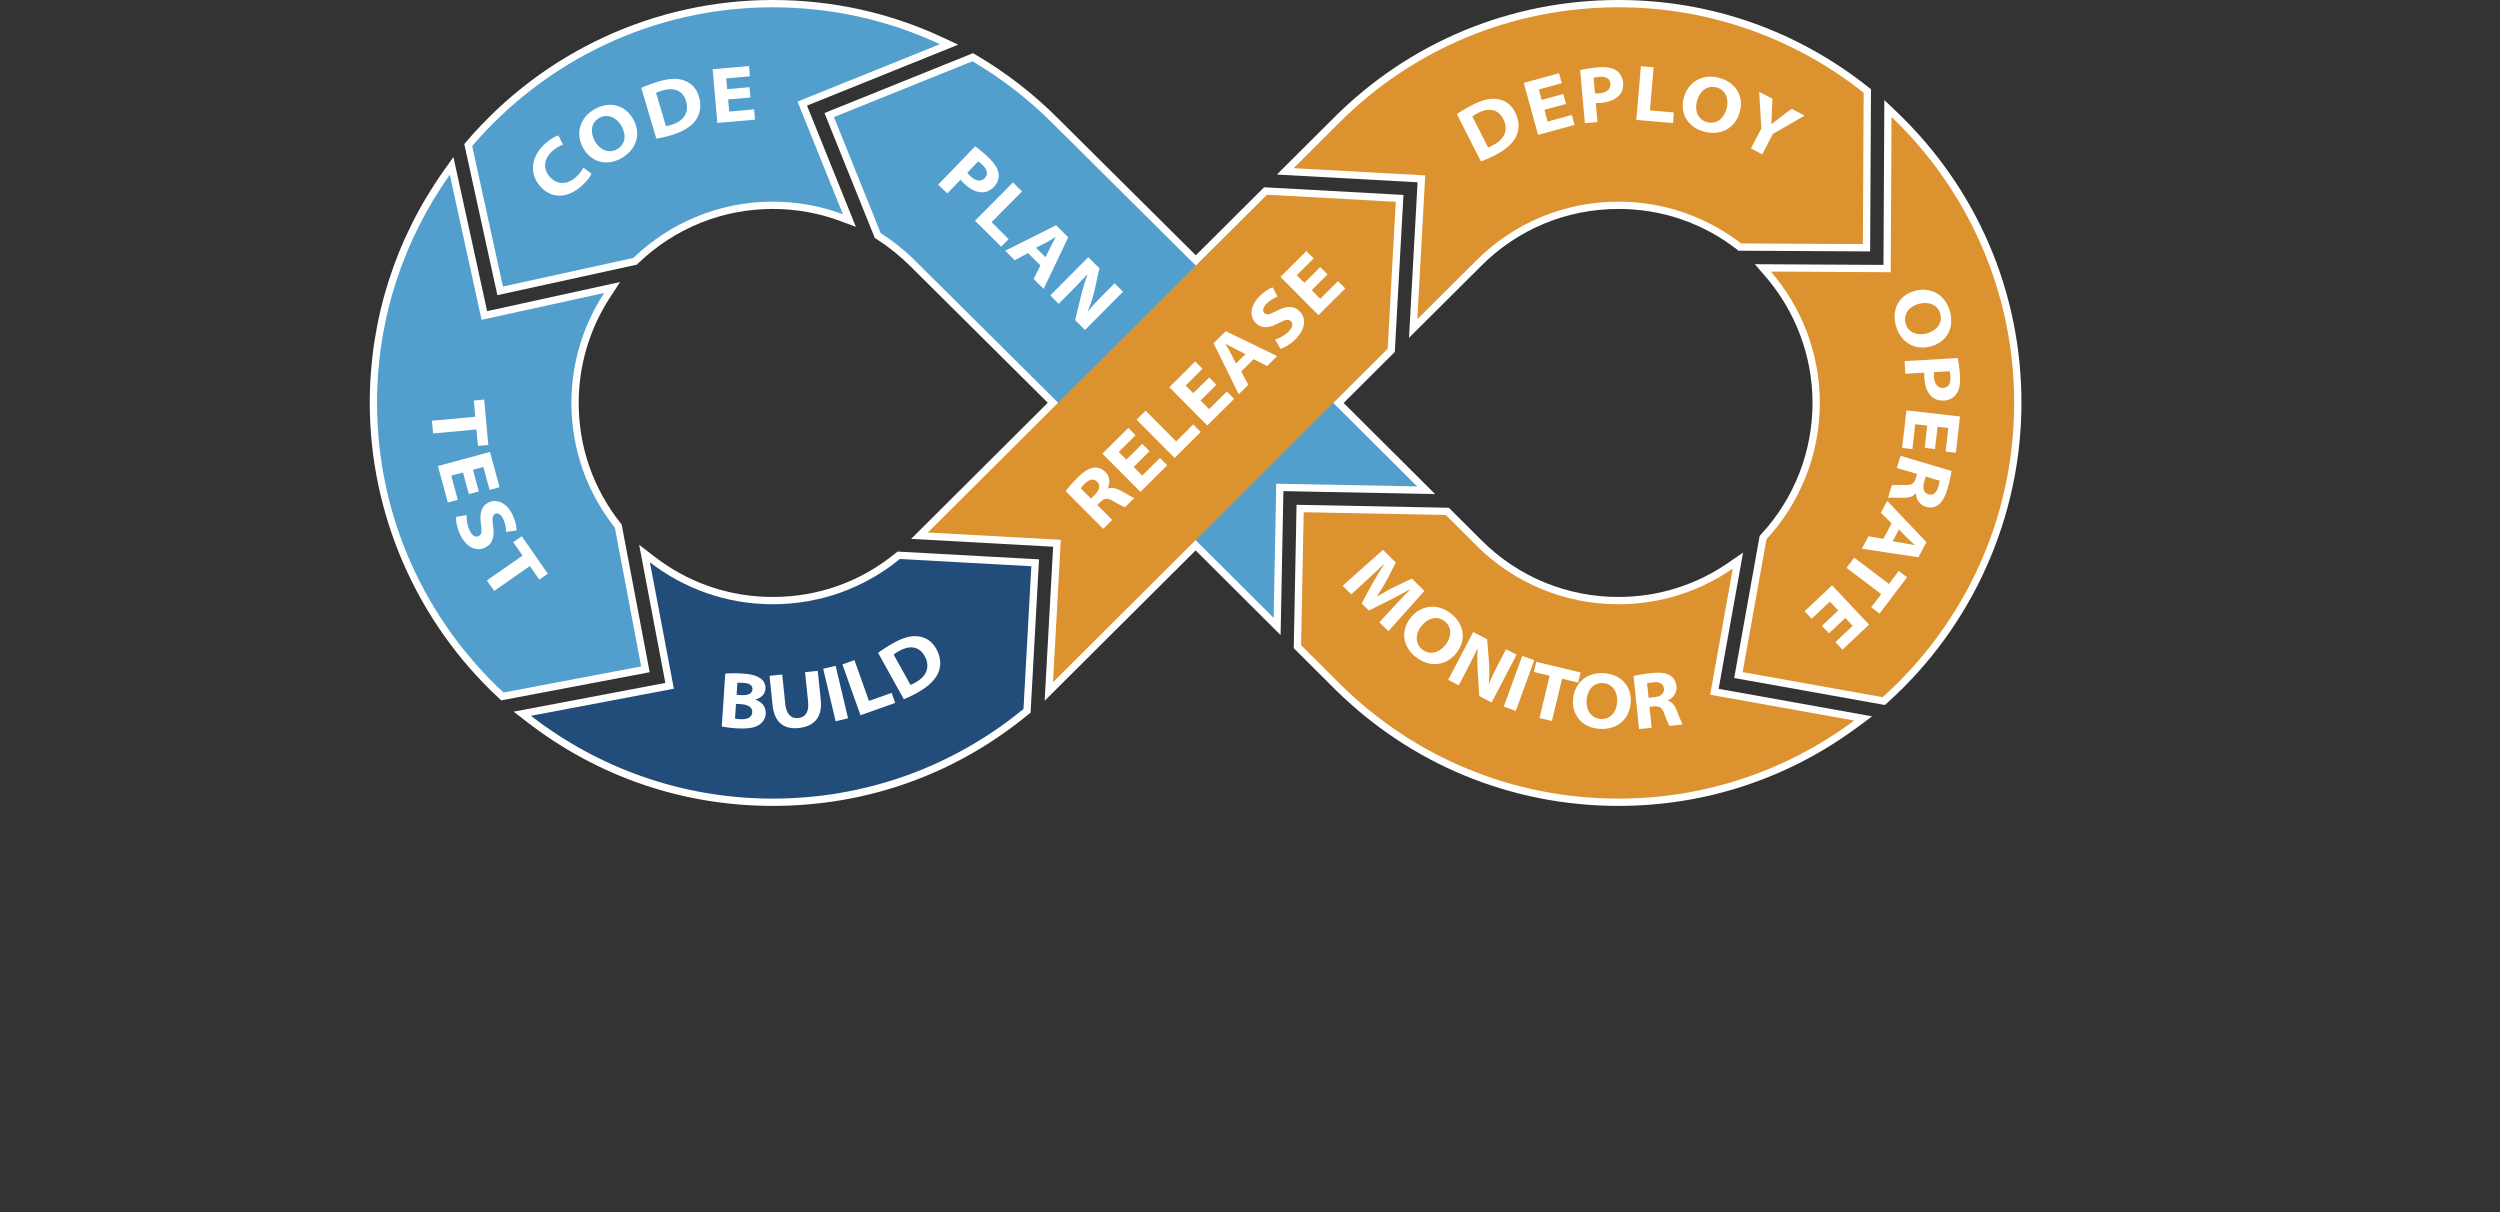 <?xml version="1.0" encoding="utf-8"?>
<!-- Generator: Adobe Illustrator 16.0.0, SVG Export Plug-In . SVG Version: 6.00 Build 0)  -->
<!DOCTYPE svg PUBLIC "-//W3C//DTD SVG 1.1//EN" "http://www.w3.org/Graphics/SVG/1.1/DTD/svg11.dtd">
<svg version="1.1" id="Layer_4" xmlns="http://www.w3.org/2000/svg" xmlns:xlink="http://www.w3.org/1999/xlink" x="0px" y="0px"
	 width="1186px" height="575.141px" viewBox="0 0 1186 575.141" style="enable-background:new 0 0 1186 575.141;"
	 xml:space="preserve">
<rect x="0" y="0" width="1186" height="575.141" fill="#333333" stroke="none"/>
<style type="text/css">
<![CDATA[
	.st0{fill:#7ECCFD;}
	.st1{fill:#1B95E4;}
	.st2{fill:none;stroke:#1B95E4;stroke-width:2;stroke-miterlimit:10;}
	.st3{fill:#51BBFD;}
	.st4{fill:#529FCE;}
	.st5{fill:#224D7A;}
	.st6{fill:#FF6600;}
	.st7{fill:#FFFFFF;}
	.st8{fill:#009EFF;}
	.st9{fill:#3BB3FC;}
	.st10{fill:#DD9230;}
]]>
</style>
<g>
	<g>
		<g>
			<g>
				<path class="st7" d="M302.118,125.545l0.703-0.677c17.259-16.605,39.898-25.749,63.747-25.749
					c11.043,0,21.848,1.938,32.113,5.76l7.341,2.733L382.847,50.1l71.73-28.902l-7.21-3.366C422.029,6,394.844,0.001,366.568,0.001
					c-55.804,0-108.726,24.43-145.193,67.024l-1.119,1.307l15.697,71.7L302.118,125.545z"/>
				<path class="st7" d="M637.418,191.159l24.273-24.183l4.104-74.501l-66.11-3.636l-32.394,32.271L501.94,56.191
					c-11.617-11.651-24.699-21.778-38.885-30.102l-1.467-0.86l-70.466,28.392l23.888,59.283l0.933,0.595
					c5.786,3.697,11.158,8.014,15.973,12.845l65.153,64.721l-64.829,64.586l67.369,3.707l-4.023,73.096l71.612-71.338l40.32,40.169
					l1.325-68.292l71.972,1.401L637.418,191.159z"/>
				<path class="st7" d="M668.43,160.263l34.216-34.085c17.394-17.449,40.545-27.058,65.183-27.058
					c20.436,0,39.812,6.605,56.036,19.103l0.924,0.711l62.401,0.333l0.408-76.936l-1.32-1.044C852.174,14.277,811.213,0,767.828,0
					c-51.165,0-99.203,19.917-135.255,56.075l-26.83,26.729l66.751,3.672L668.43,160.263z"/>
				<path class="st7" d="M294.923,248.836l-0.527-0.667c-12.995-16.416-19.865-36.129-19.865-57.01
					c0-17.905,5.189-35.292,15.01-50.285l4.64-7.083l-63.078,13.813L215.096,74.5l-4.524,6.382
					c-23.002,32.444-35.16,70.577-35.16,110.278c0,52.795,22.264,103.787,61.082,139.905l1.28,1.19l70.432-13.349L294.923,248.836z"
					/>
				<path class="st7" d="M826.912,262.132l-6.839,4.736c-15.431,10.683-33.496,16.329-52.245,16.329
					c-24.443,0-47.434-9.453-64.736-26.613l-15.765-15.707l-72.247-1.406l-1.321,68.027l19.453,19.383
					c36.039,35.747,83.848,55.436,134.614,55.436c41.329,0,80.707-13.046,113.877-37.724l6.408-4.767l-72.788-13.046
					L826.912,262.132z"/>
				<path class="st7" d="M899.729,52.999l-5.804-5.545l-0.41,78.207l-61.021-0.324l4.974,5.758
					c14.44,16.719,22.394,38.052,22.394,60.068c0,23.132-8.663,45.264-24.39,62.323l-0.685,0.741l-12.085,67.421l71.49,12.811
					l1.26-1.13c40.372-36.282,63.529-88.1,63.529-142.166C958.982,138.559,937.939,89.493,899.729,52.999z"/>
				<path class="st7" d="M424.711,262.513c-16.543,13.532-36.648,20.685-58.143,20.685c-20.481,0-39.896-6.634-56.145-19.187
					l-7.207-5.566l12.421,65.526l-71.96,13.64l6.069,4.7c33.786,26.173,74.183,40.006,116.823,40.006
					c44.795,0,86.694-14.979,121.17-43.313l1.174-0.966l3.999-72.68l-67.16-3.693L424.711,262.513z"/>
			</g>
			<path class="st4" d="M238.59,135.915l61.833-13.538c17.177-16.523,40.486-26.713,66.145-26.713
				c11.555,0,22.789,2.056,33.319,5.976l-21.539-53.454l67.557-27.221c-24.523-11.45-51.458-17.506-79.336-17.506
				c-57.004,0-108.115,25.576-142.566,65.816L238.59,135.915z"/>
			<path class="st4" d="M566.534,125.232l-67.043-66.599c-11.574-11.608-24.416-21.48-38.187-29.561l-65.682,26.465l22.182,55.048
				c5.904,3.773,11.46,8.202,16.549,13.306l67.2,66.754l66.273,66.215l36.394,36.257l1.235-63.65l66.823,1.301l-39.378-39.229
				L566.534,125.232z"/>
			<polygon class="st10" points="658.313,165.461 662.151,95.738 601.033,92.377 440.177,252.626 503.251,256.095 499.535,323.64 
							"/>
			<path class="st10" d="M676.136,83.213l-3.756,68.236l27.816-27.713c18.051-18.103,42.07-28.073,67.632-28.073
				c21.868,0,42.03,7.407,58.146,19.82l57.775,0.309l0.38-71.793c-32.005-25.35-72.4-40.54-116.302-40.54
				c-50.244,0-97.447,19.595-132.815,55.066l-21.334,21.254L676.136,83.213z"/>
			<path class="st4" d="M238.848,328.533l65.316-12.379l-12.48-65.841c-12.888-16.279-20.612-36.825-20.612-59.153
				c0-19.247,5.744-37.167,15.575-52.179l-58.184,12.741l-15.07-68.842c-21.709,30.622-34.524,67.971-34.524,108.279
				C178.869,245.36,201.987,294.237,238.848,328.533z"/>
			<path class="st10" d="M811.311,329.575l10.73-59.863c-15.413,10.673-34.09,16.943-54.213,16.943
				c-25.363,0-49.245-9.834-67.176-27.619l-14.781-14.726l-67.401-1.313l-1.227,63.096l18.404,18.336
				c35.391,35.102,82.332,54.433,132.181,54.433c41.859,0,80.56-13.786,111.812-37.04L811.311,329.575z"/>
			<path class="st10" d="M897.344,55.498l-0.39,73.638l-56.867-0.303c14.459,16.742,23.233,38.522,23.233,62.327
				c0,24.927-9.611,47.645-25.307,64.667l-11.298,63.023l66.424,11.903c38.266-34.388,62.386-84.219,62.386-139.595
				C955.525,137.85,933.148,89.699,897.344,55.498z"/>
			<path class="st5" d="M489.268,268.62l-62.367-3.429c-16.997,13.901-38.095,21.464-60.333,21.464
				c-21.921,0-42.123-7.441-58.258-19.904l11.367,59.975l-67.815,12.854c31.746,24.591,71.532,39.281,114.706,39.281
				c43.857,0,85.456-14.979,118.974-42.528L489.268,268.62z"/>
		</g>
		<g>
			<path class="st7" d="M280.621,82.372c-0.476,1.185-2.099,3.542-4.746,5.895c-7.228,6.426-14.721,5.619-19.563,0.169
				c-5.6-6.3-4.132-14.565,2.328-20.309c2.59-2.302,4.982-3.565,6.293-3.867l2.16,4.38c-1.375,0.459-3.208,1.378-5,2.972
				c-3.871,3.44-4.885,8.204-1.252,12.291c3.203,3.604,7.971,4.04,12.354,0.144c1.565-1.392,2.967-3.196,3.584-4.507L280.621,82.372
				z"/>
			<path class="st7" d="M300.311,56.395c3.97,6.915,1.806,14.461-5.459,18.63c-7.132,4.094-14.421,1.798-18.088-4.59
				c-3.933-6.849-1.844-14.527,5.256-18.602C289.35,47.626,296.586,49.908,300.311,56.395z M282.25,67.067
				c2.363,4.116,6.659,5.941,10.522,3.724c3.93-2.255,4.492-6.781,2.053-11.029c-2.325-4.05-6.598-6.063-10.561-3.789
				C280.302,58.247,279.867,62.918,282.25,67.067z"/>
			<path class="st7" d="M304.217,41.691c2.239-1.021,5.13-2.117,8.196-3.027c5.22-1.549,8.811-1.625,11.99-0.549
				c3.273,1.127,5.926,3.507,7.168,7.693c1.372,4.622,0.45,8.34-1.401,11.068c-2.181,3.221-6.347,5.646-11.603,7.206
				c-3.321,0.986-5.638,1.476-7.2,1.701L304.217,41.691z M315.93,59.875c0.58-0.054,1.529-0.335,2.332-0.574
				c5.971-1.693,8.844-5.793,7.191-11.361c-1.523-5.131-5.82-6.628-11.222-5.024c-1.533,0.455-2.475,0.893-2.99,1.165L315.93,59.875
				z"/>
			<path class="st7" d="M355.998,46.244l-10.583,0.924l0.503,5.75l11.835-1.033l0.427,4.879l-17.867,1.56l-2.231-25.495l17.26-1.506
				l0.427,4.879l-11.228,0.98l0.447,5.107l10.583-0.924L355.998,46.244z"/>
		</g>
		<g>
			<path class="st7" d="M462.621,69.415c1.581,1.104,3.737,2.818,6.668,5.649c2.711,2.62,4.074,4.992,4.411,7.165
				c0.335,2.065-0.292,4.469-2.111,6.354c-1.688,1.748-3.792,2.777-5.892,2.649c-2.878-0.089-5.704-1.604-8.47-4.276
				c-0.63-0.608-1.18-1.245-1.512-1.724l-6.302,6.528l-4.328-4.181L462.621,69.415z M458.907,81.926
				c0.306,0.506,0.772,1.01,1.512,1.724c2.355,2.275,4.945,2.718,6.791,0.807c1.661-1.721,1.216-3.946-1.03-6.116
				c-0.986-0.953-1.723-1.505-2.104-1.769L458.907,81.926z"/>
			<path class="st7" d="M480.563,86.554l4.297,4.265l-14.471,14.57l8.107,8.047l-3.558,3.582l-12.403-12.313L480.563,86.554z"/>
			<path class="st7" d="M487.69,120.054l-6.274,3.399l-4.54-4.506l24.136-12.09l5.756,5.714l-11.651,24.483l-4.756-4.721
				l3.221-6.431L487.69,120.054z M495.981,122.027l2.555-5.166c0.692-1.399,1.544-2.959,2.236-4.305l-0.054-0.054
				c-1.313,0.729-2.788,1.672-4.155,2.401l-5.095,2.644L495.981,122.027z"/>
			<path class="st7" d="M498.247,140.167l18.028-18.152l5.297,5.258l-2.339,10.568c-0.79,3.334-1.902,6.724-3.176,9.844l0.081,0.08
				c2.271-2.88,4.41-5.089,6.951-7.647l5.671-5.71l4,3.97l-18.029,18.152l-4.675-4.641l2.712-11.268
				c0.843-3.334,1.846-6.992,3.093-10.3l-0.135-0.081c-2.433,2.72-4.894,5.251-7.595,7.971l-5.884,5.925L498.247,140.167z"/>
		</g>
		<g>
			<path class="st7" d="M661.195,287.79c2.273-2.45,4.867-5.224,7.756-8.133l-0.081-0.08c-3.109,1.78-6.622,3.642-9.813,5.233
				l-9.682,4.831l-3.404-3.38l5.061-9.364c1.678-2.986,3.704-6.323,5.705-9.365l-0.054-0.054c-2.729,2.532-5.753,5.414-8.269,7.731
				l-7.386,6.734l-4.081-4.051l19.137-17.053l6.08,6.036l-3.966,7.775c-1.385,2.583-3.171,5.57-4.879,8.154l0.108,0.107
				c2.707-1.592,5.87-3.426,8.445-4.667l7.938-3.779l5.919,5.875l-17.083,19.091l-4.27-4.238L661.195,287.79z"/>
			<path class="st7" d="M690.883,309.82c-4.97,6.235-12.783,7-19.333,1.78c-6.431-5.125-6.977-12.747-2.385-18.508
				c4.923-6.176,12.831-7.059,19.231-1.958C695.006,296.402,695.545,303.97,690.883,309.82z M674.314,296.954
				c-2.959,3.712-3.075,8.378,0.408,11.154c3.543,2.823,7.958,1.681,11.011-2.149c2.911-3.652,3.212-8.366-0.36-11.213
				C681.8,291.898,677.296,293.212,674.314,296.954z"/>
			<path class="st7" d="M687.03,322.51l11.848-22.677l6.615,3.454l0.895,10.787c0.232,3.419,0.174,6.985-0.12,10.344l0.101,0.053
				c1.316-3.424,2.707-6.166,4.377-9.362l3.727-7.134l4.995,2.608l-11.848,22.678l-5.839-3.049l-0.745-11.566
				c-0.182-3.435-0.307-7.226-0.095-10.755l-0.152-0.037c-1.519,3.318-3.12,6.465-4.896,9.862l-3.867,7.402L687.03,322.51z"/>
			<path class="st7" d="M727.841,313.219l-8.752,24.045l-5.689-2.069l8.752-24.045L727.841,313.219z"/>
			<path class="st7" d="M735.162,320.574l-7.518-1.803l1.15-4.799l21.035,5.045l-1.151,4.798l-7.629-1.829l-4.814,20.079
				l-5.888-1.411L735.162,320.574z"/>
			<path class="st7" d="M773.615,333.355c-0.567,7.953-6.577,13.005-14.933,12.407c-8.203-0.587-12.969-6.562-12.444-13.908
				c0.562-7.878,6.582-13.081,14.747-12.497C769.417,319.96,774.147,325.894,773.615,333.355z M752.67,332.124
				c-0.338,4.734,2.208,8.646,6.651,8.964c4.52,0.323,7.514-3.116,7.862-8.002c0.332-4.658-2.089-8.714-6.646-9.04
				S753.01,327.352,752.67,332.124z"/>
			<path class="st7" d="M774.964,320.75c1.938-0.506,4.902-1.08,8.387-1.44c4.128-0.428,6.922-0.068,8.96,1.133
				c1.636,1.014,2.77,2.729,3.016,5.108c0.352,3.398-2.072,5.863-4.051,6.717l0.016,0.151c1.854,0.533,3.052,2.127,3.998,4.243
				c1.172,2.817,2.315,6.096,2.95,7.061l-6.173,0.64c-0.494-0.712-1.33-2.496-2.503-5.695c-1.123-3.09-2.384-3.799-5-3.566
				l-2.046,0.212l1.027,9.932l-5.983,0.62L774.964,320.75z M782.076,331.044l2.728-0.282c3.105-0.322,4.82-1.874,4.59-4.102
				c-0.246-2.379-2.215-3.282-4.979-2.996c-1.705,0.177-2.602,0.384-3.045,0.544L782.076,331.044z"/>
		</g>
		<g>
			<path class="st7" d="M691.145,54.16c2.017-1.409,4.662-3.01,7.513-4.459c4.853-2.468,8.371-3.192,11.691-2.708
				c3.423,0.517,6.461,2.378,8.438,6.271c2.185,4.298,1.949,8.123,0.622,11.14c-1.563,3.563-5.222,6.702-10.108,9.187
				c-3.088,1.57-5.278,2.471-6.772,2.976L691.145,54.16z M705.946,69.929c0.561-0.157,1.443-0.606,2.189-0.986
				c5.566-2.745,7.651-7.298,5.021-12.476c-2.425-4.772-6.921-5.467-11.943-2.913c-1.425,0.725-2.272,1.326-2.729,1.687
				L705.946,69.929z"/>
			<path class="st7" d="M742.92,49.296l-10.247,2.81l1.526,5.564l11.459-3.142l1.295,4.722l-17.299,4.744l-6.768-24.672
				l16.712-4.582l1.295,4.722l-10.871,2.981l1.355,4.941l10.247-2.81L742.92,49.296z"/>
			<path class="st7" d="M749.636,33.265c1.87-0.47,4.578-0.975,8.637-1.333c3.756-0.331,6.439,0.195,8.301,1.365
				c1.779,1.101,3.183,3.149,3.412,5.758c0.213,2.42-0.391,4.683-1.864,6.185c-1.955,2.116-4.951,3.256-8.782,3.593
				c-0.872,0.077-1.714,0.075-2.293,0.012l0.796,9.037l-5.994,0.528L749.636,33.265z M756.644,44.269
				c0.583,0.101,1.269,0.079,2.293-0.011c3.263-0.288,5.295-1.953,5.062-4.6c-0.209-2.382-2.181-3.504-5.292-3.23
				c-1.365,0.121-2.266,0.314-2.714,0.43L756.644,44.269z"/>
			<path class="st7" d="M778.439,31.396l6.031,0.517l-1.75,20.464l11.38,0.975l-0.431,5.031l-17.411-1.492L778.439,31.396z"/>
			<path class="st7" d="M825.313,53.248c-2.166,7.671-9.073,11.4-17.134,9.125c-7.913-2.235-11.369-9.048-9.368-16.135
				c2.146-7.598,9.095-11.474,16.972-9.249C823.916,39.285,827.346,46.052,825.313,53.248z M805.055,47.804
				c-1.289,4.566,0.411,8.912,4.697,10.122c4.36,1.231,7.988-1.531,9.318-6.243c1.269-4.493-0.28-8.954-4.677-10.195
				S806.354,43.201,805.055,47.804z"/>
			<path class="st7" d="M830.644,70.416l4.944-9.497l-1.029-17.318l6.281,3.272l-0.292,6.827c-0.1,2.088-0.103,3.414-0.249,5.179
				l0.067,0.035c1.275-1.048,2.515-1.944,4.081-3.14l5.476-4.168l6.214,3.237l-15.074,8.671l-5.05,9.699L830.644,70.416z"/>
		</g>
		<g>
			<path class="st7" d="M505.558,232.98c1.191-1.61,3.139-3.918,5.625-6.386c2.946-2.924,5.346-4.397,7.687-4.742
				c1.91-0.238,3.87,0.384,5.555,2.081c2.407,2.424,2.067,5.864,1.063,7.77l0.107,0.108c1.778-0.749,3.712-0.262,5.777,0.791
				c2.681,1.457,5.629,3.29,6.729,3.642l-4.405,4.373c-0.832-0.244-2.602-1.107-5.524-2.86c-2.814-1.699-4.24-1.46-6.132,0.364
				l-1.459,1.449l7.035,7.083l-4.27,4.238L505.558,232.98z M517.558,236.525l1.946-1.931c2.216-2.2,2.577-4.484,0.999-6.073
				c-1.685-1.697-3.785-1.163-5.758,0.795c-1.216,1.207-1.784,1.932-2.028,2.334L517.558,236.525z"/>
			<path class="st7" d="M545.329,214.034l-7.54,7.484l4.066,4.094l8.431-8.369l3.45,3.474l-12.728,12.634l-18.029-18.152
				l12.296-12.206l3.45,3.475l-7.999,7.94l3.611,3.636l7.54-7.484L545.329,214.034z"/>
			<path class="st7" d="M539.193,199.1l4.297-4.265l14.471,14.57l8.107-8.047l3.558,3.582l-12.404,12.313L539.193,199.1z"/>
			<path class="st7" d="M577.068,182.518l-7.54,7.484l4.066,4.094l8.431-8.369l3.451,3.474l-12.729,12.634l-18.028-18.152
				l12.296-12.206l3.45,3.475l-7.999,7.94l3.611,3.636l7.539-7.484L577.068,182.518z"/>
			<path class="st7" d="M588.831,176.238l3.355,6.296l-4.54,4.506l-11.921-24.214l5.756-5.714l24.406,11.821l-4.756,4.721
				l-6.409-3.265L588.831,176.238z M590.863,167.963l-5.149-2.591c-1.395-0.702-2.949-1.565-4.29-2.266l-0.054,0.054
				c0.719,1.318,1.652,2.798,2.371,4.171l2.609,5.112L590.863,167.963z"/>
			<path class="st7" d="M604.925,161.059c1.831-0.534,4.338-1.738,6.364-3.75c1.973-1.958,2.277-3.759,1.101-4.944
				c-1.069-1.077-2.604-0.838-5.704,0.849c-4.125,2.276-8.001,3.021-10.97,0.032c-3.13-3.151-2.619-8.311,1.813-12.71
				c2.378-2.36,4.428-3.539,6.232-4.208l2.344,4.413c-1.132,0.428-3.207,1.311-5.233,3.323c-1.892,1.877-2.008,3.544-1.099,4.459
				c1.178,1.185,2.821,0.517,6.137-1.17c4.582-2.356,7.89-2.43,10.672,0.371c2.889,2.909,3.32,7.936-2.192,13.408
				c-2.243,2.227-5.155,3.887-6.933,4.367L604.925,161.059z"/>
			<path class="st7" d="M629.788,130.169l-7.54,7.484l4.066,4.094l8.431-8.369l3.451,3.474l-12.729,12.634l-18.028-18.152
				l12.296-12.206l3.45,3.475l-7.999,7.94l3.611,3.636l7.539-7.484L629.788,130.169z"/>
		</g>
		<g>
			<path class="st7" d="M344.068,319.562c1.538-0.165,4.977-0.243,8.13-0.035c3.914,0.258,6.016,0.776,7.854,1.849
				c1.88,0.999,3.247,2.84,3.079,5.378c-0.148,2.235-1.653,4.229-4.725,5.093l-0.005,0.075c2.837,0.948,5.089,3.266,4.863,6.676
				c-0.16,2.425-1.501,4.238-3.293,5.376c-2.108,1.308-5.429,1.888-10.786,1.535c-3.153-0.208-5.418-0.585-6.773-0.865
				L344.068,319.562z M348.687,340.909c0.639,0.156,1.437,0.209,2.576,0.284c2.85,0.188,5.417-0.557,5.598-3.284
				c0.17-2.576-2.239-3.648-5.431-3.858l-2.279-0.15L348.687,340.909z M349.433,329.619l2.166,0.143
				c3.496,0.23,5.245-0.834,5.367-2.69c0.13-1.971-1.484-2.952-4.295-3.137c-1.52-0.101-2.323-0.077-2.862,0.001L349.433,329.619z"
				/>
			<path class="st7" d="M371.084,319.991l1.449,14.011c0.477,4.607,2.64,7.017,6.124,6.656c3.56-0.368,5.196-3.058,4.708-7.778
				l-1.449-14.011l6.022-0.623l1.43,13.822c0.855,8.271-3.219,12.547-10.491,13.3c-6.817,0.706-11.498-2.359-12.396-11.045
				l-1.418-13.709L371.084,319.991z"/>
			<path class="st7" d="M396.416,315.862l5.903,24.898l-5.891,1.397l-5.903-24.898L396.416,315.862z"/>
			<path class="st7" d="M399.648,315.187l5.706-2.025l6.868,19.357l10.767-3.822l1.688,4.759l-16.473,5.849L399.648,315.187z"/>
			<path class="st7" d="M416.572,309.73c1.965-1.481,4.551-3.178,7.348-4.729c4.761-2.643,8.252-3.494,11.589-3.132
				c3.441,0.392,6.547,2.141,8.667,5.957c2.341,4.215,2.247,8.045,1.03,11.108c-1.432,3.617-4.975,6.886-9.769,9.546
				c-3.03,1.682-5.186,2.662-6.662,3.22L416.572,309.73z M431.948,324.946c0.555-0.178,1.42-0.658,2.153-1.064
				c5.464-2.946,7.382-7.57,4.562-12.648c-2.599-4.68-7.119-5.21-12.046-2.476c-1.398,0.776-2.224,1.408-2.667,1.784
				L431.948,324.946z"/>
		</g>
		<g>
			<path class="st7" d="M225.476,197.706l-0.706-7.697l4.916-0.451l1.976,21.538l-4.916,0.45l-0.717-7.811l-20.569,1.884
				l-0.553-6.029L225.476,197.706z"/>
			<path class="st7" d="M222.418,234.398l-2.776-10.256l-5.571,1.508l3.104,11.469l-4.728,1.279l-4.686-17.313l24.703-6.685
				l4.527,16.725l-4.728,1.279l-2.945-10.88l-4.948,1.339l2.776,10.255L222.418,234.398z"/>
			<path class="st7" d="M221.4,244.355c-0.118,1.903,0.166,4.67,1.372,7.259c1.174,2.52,2.765,3.417,4.279,2.711
				c1.376-0.642,1.671-2.165,1.135-5.654c-0.744-4.652-0.131-8.551,3.688-10.331c4.025-1.876,8.708,0.353,11.345,6.014
				c1.416,3.037,1.83,5.364,1.847,7.289l-4.947,0.709c-0.019-1.209-0.146-3.461-1.353-6.049c-1.126-2.416-2.655-3.091-3.825-2.545
				c-1.514,0.705-1.441,2.479-0.978,6.169c0.664,5.11-0.388,8.247-3.966,9.915c-3.716,1.731-8.593,0.434-11.874-6.607
				c-1.334-2.864-1.91-6.167-1.76-8.002L221.4,244.355z"/>
			<path class="st7" d="M247.9,263.567l-4.42-6.341l4.048-2.822l12.368,17.741l-4.048,2.822l-4.486-6.434l-16.942,11.812
				l-3.462-4.966L247.9,263.567z"/>
		</g>
		<g>
			<path class="st7" d="M915.961,164.338c-7.703,2.057-14.44-1.977-16.602-10.07c-2.123-7.946,1.97-14.399,9.086-16.3
				c7.63-2.038,14.514,1.958,16.626,9.867C927.253,156.002,923.188,162.409,915.961,164.338z M910.289,144.136
				c-4.585,1.225-7.452,4.907-6.303,9.211c1.169,4.378,5.398,6.086,10.13,4.822c4.513-1.205,7.556-4.816,6.377-9.23
				C919.314,144.524,914.911,142.902,910.289,144.136z"/>
			<path class="st7" d="M928.739,169.858c0.413,1.883,0.836,4.604,1.071,8.671c0.218,3.763-0.389,6.43-1.614,8.255
				c-1.154,1.745-3.244,3.087-5.859,3.238c-2.426,0.141-4.671-0.53-6.128-2.047c-2.056-2.017-3.105-5.045-3.327-8.884
				c-0.051-0.874-0.023-1.715,0.058-2.292l-9.059,0.525l-0.348-6.006L928.739,169.858z M917.525,176.534
				c-0.118,0.579-0.117,1.265-0.058,2.292c0.189,3.269,1.793,5.35,4.446,5.196c2.388-0.139,3.568-2.076,3.389-5.192
				c-0.079-1.369-0.246-2.274-0.348-2.726L917.525,176.534z"/>
			<path class="st7" d="M913.113,212.457l1.2-10.554l-5.733-0.651l-1.343,11.802l-4.865-0.553l2.026-17.816l25.423,2.89
				l-1.958,17.211l-4.865-0.553l1.273-11.196l-5.092-0.579l-1.201,10.554L913.113,212.457z"/>
			<path class="st7" d="M925.804,223.429c-0.272,1.984-0.873,4.943-1.87,8.301c-1.181,3.979-2.579,6.423-4.468,7.848
				c-1.562,1.125-3.579,1.519-5.872,0.838c-3.274-0.972-4.627-4.153-4.661-6.308l-0.146-0.043c-1.2,1.51-3.131,2.01-5.447,2.077
				c-3.052,0.007-6.518-0.188-7.652,0.032l1.767-5.949c0.847-0.186,2.814-0.276,6.219-0.14c3.284,0.141,4.421-0.753,5.205-3.26
				l0.585-1.971l-9.571-2.841l1.712-5.767L925.804,223.429z M913.575,226.074l-0.78,2.628c-0.889,2.993-0.109,5.17,2.038,5.808
				c2.293,0.681,3.879-0.794,4.67-3.459c0.487-1.642,0.638-2.551,0.659-3.021L913.575,226.074z"/>
			<path class="st7" d="M897.368,248.282l-5.082-5.012l2.989-5.655l18.604,19.568l-3.79,7.169l-26.824-4.017l3.131-5.924
				l7.093,1.208L897.368,248.282z M897.897,256.788l5.688,0.939c1.541,0.254,3.282,0.615,4.771,0.886l0.036-0.067
				c-1.08-1.045-2.413-2.18-3.509-3.275l-4.016-4.104L897.897,256.788z"/>
			<path class="st7" d="M896.106,277.025l4.665-6.161l3.934,2.979l-13.053,17.239l-3.934-2.979l4.734-6.252l-16.461-12.468
				l3.654-4.826L896.106,277.025z"/>
			<path class="st7" d="M864.313,296.886l7.735-7.284l-3.956-4.2l-8.65,8.146l-3.358-3.564l13.059-12.297l17.545,18.625
				l-12.614,11.879l-3.358-3.564l8.207-7.729l-3.515-3.73l-7.735,7.284L864.313,296.886z"/>
		</g>
	</g>
</g>
</svg>
